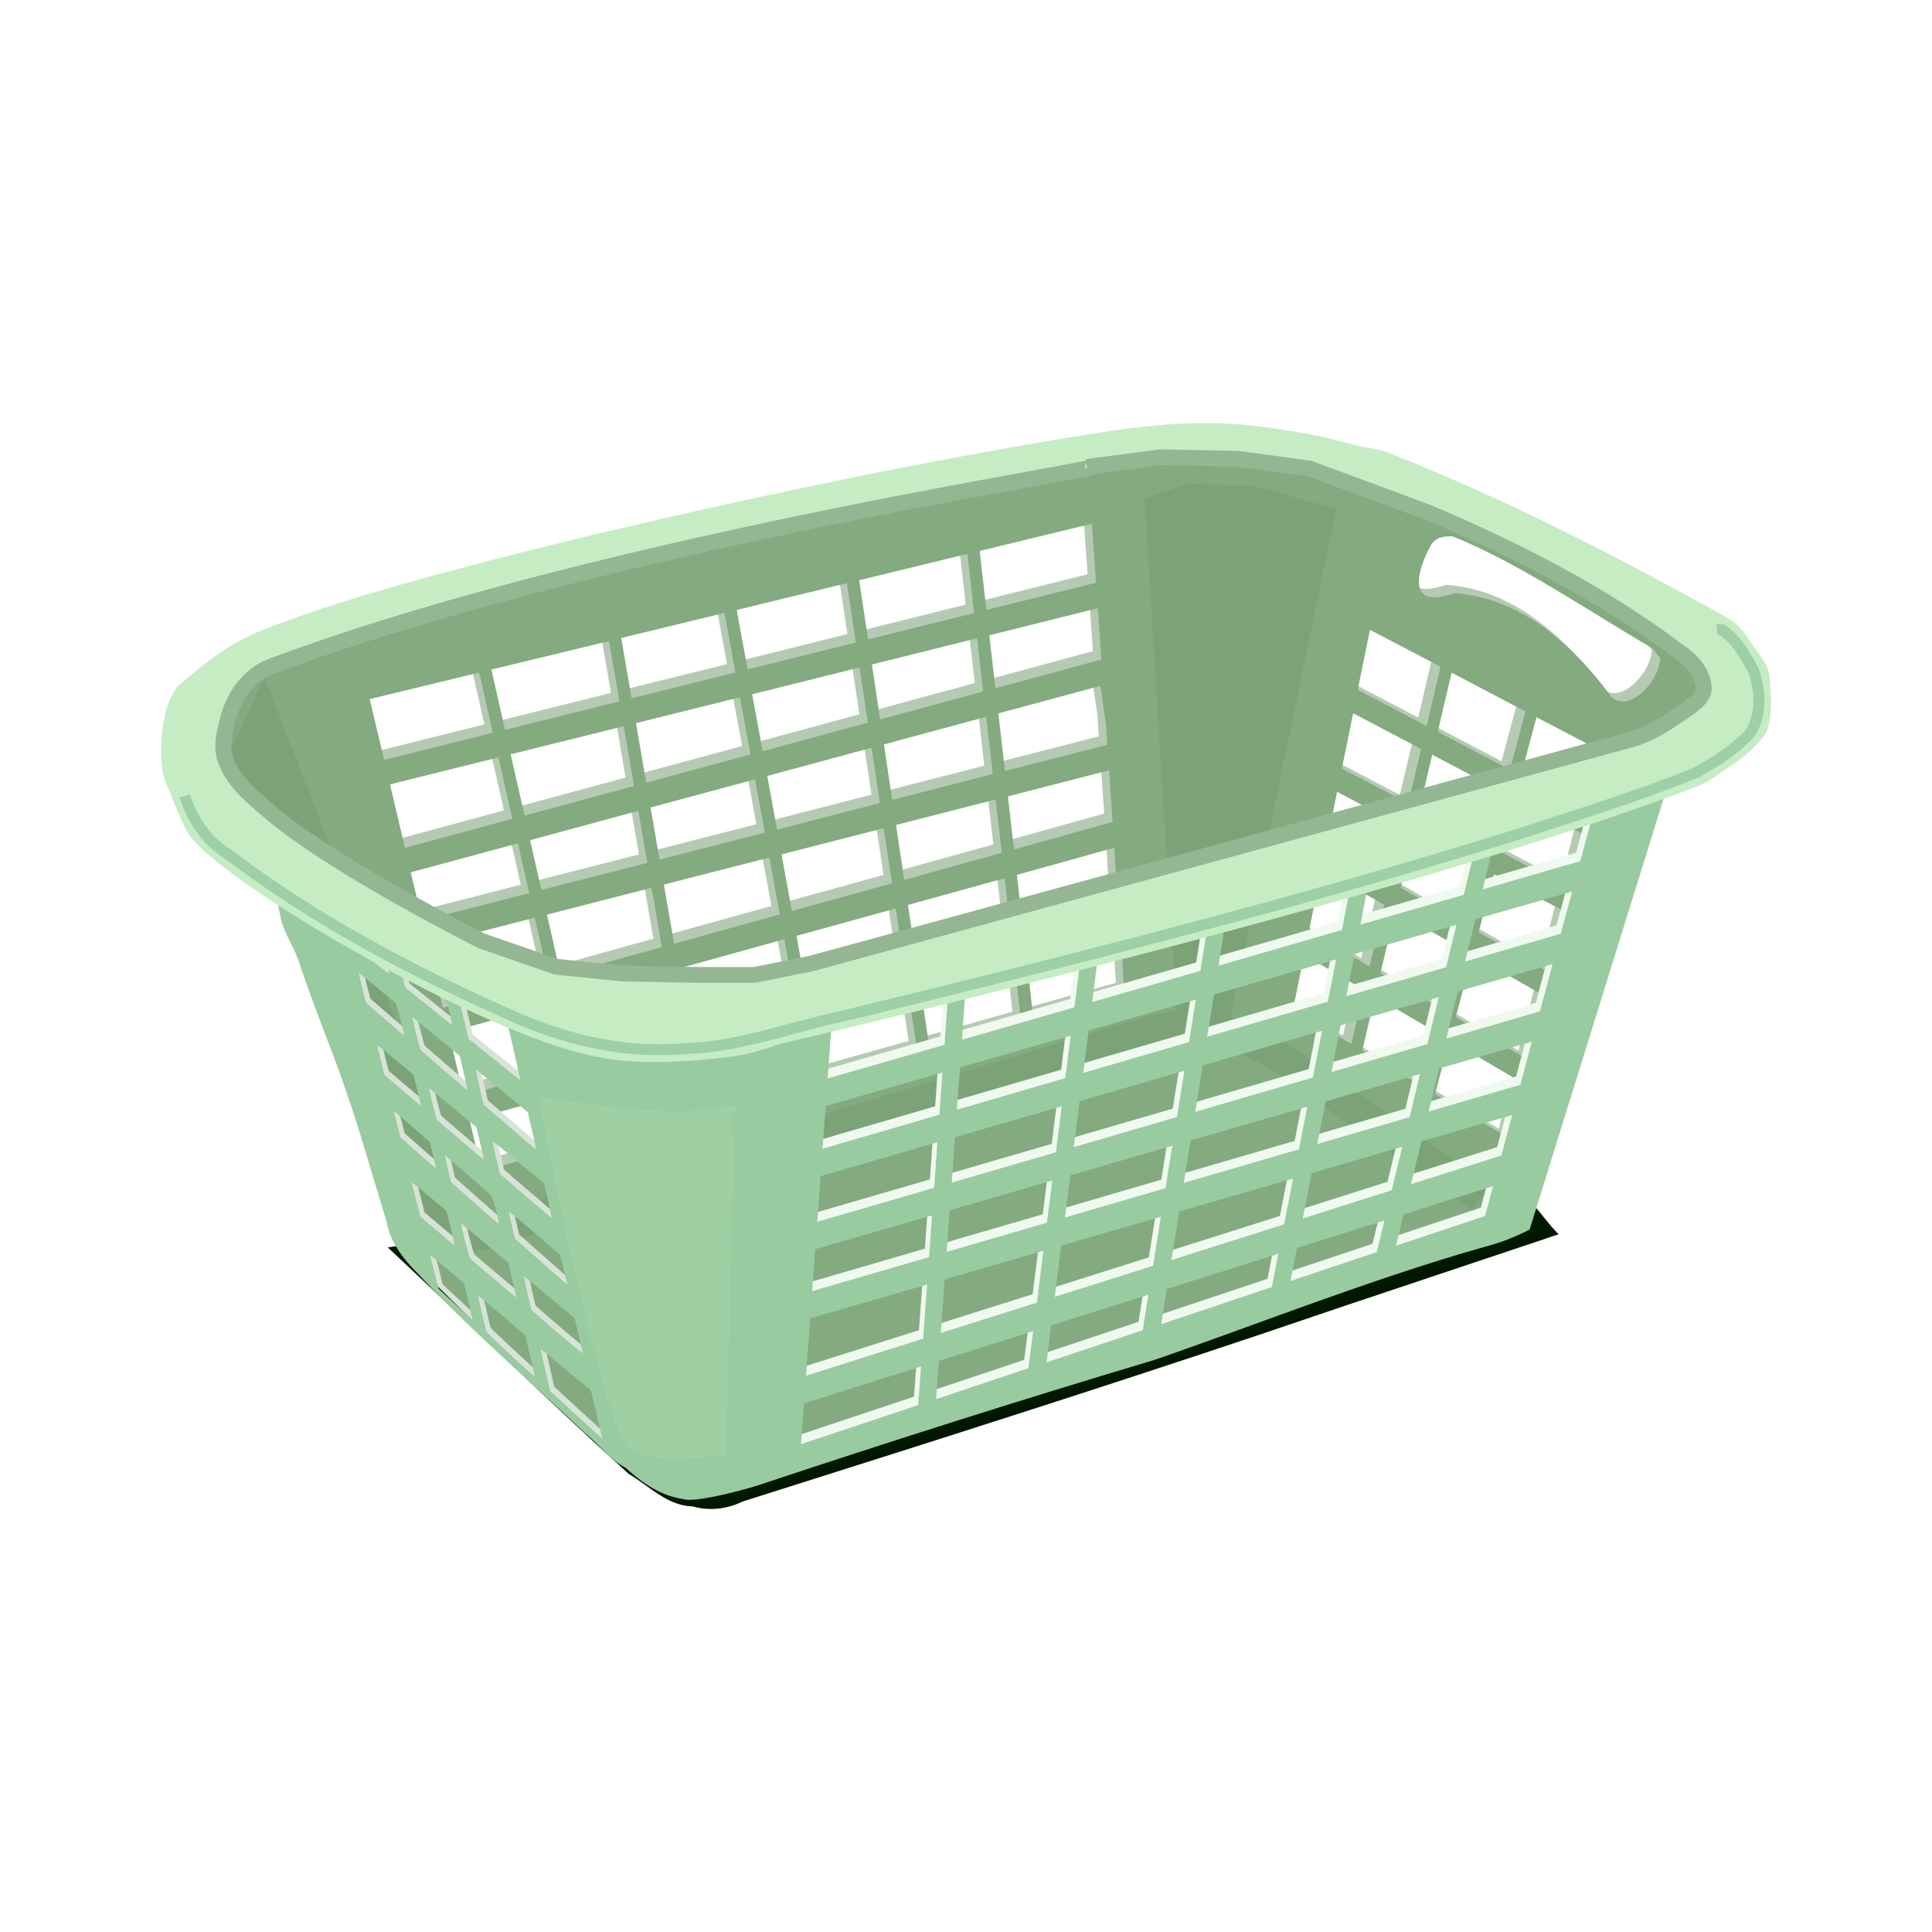 <svg:svg xmlns:dc="http://purl.org/dc/elements/1.1/" xmlns:ns2="http://creativecommons.org/ns#" xmlns:rdf="http://www.w3.org/1999/02/22-rdf-syntax-ns#" xmlns:svg="http://www.w3.org/2000/svg" height="917.623" id="svg2" version="1.1" viewBox="-61.645 -156.835 917.623 917.623" width="917.623">
  <svg:defs id="defs6">
    <svg:filter color-interpolation-filters="sRGB" id="filter4001">
      <svg:feGaussianBlur id="feGaussianBlur4003" stdDeviation="4.788" />
    </svg:filter>
    <svg:filter color-interpolation-filters="sRGB" id="filter4988">
      <svg:feGaussianBlur id="feGaussianBlur4990" stdDeviation="10.702" />
    </svg:filter>
    <svg:filter color-interpolation-filters="sRGB" id="filter5001">
      <svg:feGaussianBlur id="feGaussianBlur5003" stdDeviation="2.41" />
    </svg:filter>
    <svg:filter color-interpolation-filters="sRGB" height="1.162" id="filter3974" width="1.293" x="-.147" y="-.081">
      <svg:feGaussianBlur id="feGaussianBlur3976" stdDeviation="5.811" />
    </svg:filter>
    <svg:filter color-interpolation-filters="sRGB" height="1.203" id="filter13607" width="1.069" x="-.035" y="-.102">
      <svg:feGaussianBlur id="feGaussianBlur13609" stdDeviation="8.014" />
    </svg:filter>
  </svg:defs>
  <svg:path d="m580.16 370.49c-152.55 21.691-305.09 43.491-457.66 65.125 38.22 35.719 75.715 72.466 114.51 107.62 9.78 5.776 18.206 15.068 30.259 15.407 7.999 2.262 16.368 1.326 23.766-2.305 94.78-30 189.58-59.972 283.64-92.146 34.661-11.601 69.327-23.186 103.99-34.797-8.892-8.73-14.812-21.472-27.704-25.268-23.588-11.053-46.777-23.748-70.796-33.638z" id="path12797" style="color:#000000;filter:url(#filter13607);fill:#001700" />
  <svg:g id="g4997">
    <svg:path d="m482.47 49.188c-6.437 0-12.858 0.087-19.281 0.281-64.7 13.728-129.49 26.934-194.35 39.906l-0.875-1.281-118.18 28.596-104.31 38.31-16.345 32.56 4.125 25.28 27.719 26.1 61.911 181.84 1.37 5.22 8.5 13.344 90.375 84.938 39.969 15.5 48.938-8.156 191.53-59.531-0.062-0.875 147.59-49.656 6.812-25.5 3.156 1.75 49.094-195.25 50.938-22.281-9.75-33.438c-9.002-4.804-17.319-8.447-25.406-11.75l2.125-4.188-102.62-51.75-0.531 2.906c-7.48-5.605-15.1-10.971-23.31-15.308-20.4-5.604-40.65-11.583-61.12-16.938-19.309 0.014-38.689-0.625-58-0.625zm-358.22 376.81l-0.406-0.656 1.656 5.312zm328.72-338.09 1.938 28.031-52.062 12.938-3.188-28.031zm266.25 59.188c0 0.042 3.665 4.767 3.665 4.809-0.415 11.815-17.467 28.752-25 15.812-13.305-17.514-37.841-44.447-72.79-46.809-21.562 7.519-17.881-8.36-13.406-18.188 2.985-6.556 4.118-8.846 12.446-8.846 31.283 12.451 65.004 35.714 95.085 53.221zm-325.38-44.844 3.188 28.094-50.375 12.5l-4.22-28.1zm-57.25 13.906 4.25 28.156-51.375 12.812-5.219-28.25zm119.19 11.875 1.656 24.406-50.312 13.625-2.875-25.156zm-177.34 2.25 5.219 28.312-49.312 12.219-4.938-28.625zm306.59 8.031 33.5 17.531-6.594 28.125-32.719-17.156zm-186.59 4 2.875 25.281-48.906 13.281-3.938-26.094zm-174.84 1.344 4.938 28.625-54.312 13.531-6.469-28.625zm119 12.531 3.938 26.219-49.938 13.562-5-27.031zm-180.66 2.406 6.469 28.625-51.594 12.875-6.875-28.875zm461.88 0.062 35.094 18.438-7.406 27.625-34.281-18.031zm-166.84 6.281 2.594 17.938 0.688 10.031-48.594 12.469-3.125-27.375zm-171.19 5.406 5.031 27.156-49.531 13.406-4.875-28.281zm291.25 7.594 32.312 16.969-6.156 25.812-31.5-16.531zm-174.31 1.688 3.125 27.219l-47.74 12.21-3.93-26.31zm261.41 0.188 32.094 16.812-7 27.906-32.5-17.094zm-433.53 4.281 4.875 28.375-51.969 14.062-6.625-29.094zm117.72 10.219 3.938 26.281-48.844 12.562-4.656-25.438zm266.28 3.312 33.969 17.906-6.875 25.438-33.219-17.5zm-443.53 1.281 6.625 29.156-51 13.812-7.125-30.156zm290.03 6.125 1.688 24.562-46.844 13.031-2.875-25.219zm-168.16 4.281 4.656 25.312-49.969 12.812-4.281-24.719zm276.47 5.938 31.25 16.438l-6.29 26.21-30.1-17.16zm84.375 3 32.688 17.156l-6.49 25.61-33.03-17.34zm-246.53 0.625 2.875 25.344-46.312 12.875l-3.89-26.1zm-169.72 5.406 4.281 24.688-50.312 12.875-5.406-23.625zm116.53 8.25 3.938 26.188-47.531 13.125-4.938-26.875zm251.81 1.875 32.938 17.281l-7.33 27.3-31.84-18.16zm-425.55 5.33 5.35 23.63-50.78 13.03-5.47-22.91zm283.31 2.062 0.25 4.219 1.594 28.375-44.5 12.188-3.656-31.875zm-163.9 4.69l5 26.969-50.188 13.938-4.875-28.094zm262.25 5.469 29.781 16.938-6.938 29.312-28.781-16.875zm82.031 2.469 33.25 17.5l-7.28 28.97-33.38-18.97zm-232.5 1.875 3.656 31.906-44.844 12.219-4.75-31.438zm-167.72 4.531 4.875 28.156-48 13.375-6.531-28.781zm116 9.812 4.719 31.375-46.188 12.688-5.656-31.031zm237.25 1.188 31.5 17.969-7.969 29.438-30.562-17.969zm-408.72 3.219 6.562 28.906-50.188 13.875-7.094-29.781zm118.53 10.219 5.688 31.031-50.594 13.812-5.344-30.906zm159.91 1.188 1.594 23.5-43.312 12.156-2.656-23.5zm86.969 6.219 28.5 16.688-6.094 25.625-27.625-16.562zm80 0.062 33.5 19.094-7.656 30.312l-33.84-19.91zm-217.16 7.469 2.656 23.5-43.562 12.219-3.531-23.562zm-165.84 0.688 5.344 30.812-45.906 12.625-6.875-30.375zm336.69 11.531 30.25 17.75-6.875 25.5-29.438-17.625zm-221.09 1.531 3.531 23.625-44.969 12.625-4.344-23.688zm-168.85 1.68 6.88 30.22-49.79 13.68-7.15-30.03zm117.25 12.46 4.34 23.69-50.9 14.28-4.22-24.09zm308.06 5.062 34.031 19.969l-6.59 26.16-34.31-20.56zm-364.66 10.406 4.156 24.125-44 12.344-5.469-24.031zm-51.125 14.031 5.469 24.094-49.375 13.812-5.719-24.344z" id="path3858" style="color:#000000;fill:#b5cab2" />
    <svg:path d="m486.47 53.188c-6.437 0-12.858 0.087-19.281 0.281-64.7 13.728-129.49 26.934-194.35 39.906l-0.875-1.281-118.18 28.596-104.31 38.31-16.345 32.56 4.125 25.28 27.719 26.1 61.911 181.84 1.37 5.22 8.5 15.344 90.375 84.964 39.969 13.473 48.938-8.156 191.53-59.531-0.062-0.875 147.59-49.656 6.812-25.5 3.156 1.75 49.094-195.25 50.938-22.281-9.75-33.438c-9.002-4.804-17.319-8.447-25.406-11.75l2.125-4.188-102.62-51.75-0.531 2.906c-7.48-5.605-15.1-10.971-23.31-15.308-20.4-5.604-40.65-11.583-61.12-16.938-19.309 0.014-38.689-0.625-58-0.625zm-358.22 376.81l-0.406-0.656 1.656 5.312zm328.72-338.09 1.938 28.031-52.062 12.938-3.188-28.031zm266.25 59.188c0 0.042 3.665 4.767 3.665 4.809-0.415 11.815-17.467 28.752-25 15.812-13.305-17.514-37.841-44.447-72.79-46.809-21.562 7.519-17.881-8.36-13.406-18.188 2.985-6.556 4.118-8.846 12.446-8.846 31.283 12.451 65.004 35.714 95.085 53.221zm-325.38-44.844 3.188 28.094-50.375 12.5l-4.22-28.1zm-57.25 13.906 4.25 28.156-51.375 12.812-5.219-28.25zm119.19 11.875 1.656 24.406-50.312 13.625-2.875-25.156zm-177.34 2.25 5.219 28.312-49.312 12.219-4.938-28.625zm306.59 8.031 33.5 17.531-6.594 28.125-32.719-17.156zm-186.59 4 2.875 25.281-48.906 13.281-3.938-26.094zm-174.84 1.344 4.938 28.625-54.312 13.531-6.469-28.625zm119 12.531 3.938 26.219-49.938 13.562-5-27.031zm-180.66 2.406 6.469 28.625-51.594 12.875-6.875-28.875zm461.88 0.062 35.094 18.438-7.406 27.625-34.281-18.031zm-166.84 6.281 2.594 17.938 0.688 10.031-48.594 12.469-3.125-27.375zm-171.19 5.406 5.031 27.156-49.531 13.406-4.875-28.281zm291.25 7.594 32.312 16.969-6.156 25.812-31.5-16.531zm-174.31 1.688 3.125 27.219l-47.74 12.21-3.93-26.31zm261.41 0.188 32.094 16.812-7 27.906-32.5-17.094zm-433.53 4.281 4.875 28.375-51.969 14.062-6.625-29.094zm117.72 10.219 3.938 26.281-48.844 12.562-4.656-25.438zm266.28 3.312 33.969 17.906-6.875 25.438-33.219-17.5zm-443.53 1.281 6.625 29.156-51 13.812-7.125-30.156zm290.03 6.125 1.688 24.562-46.844 13.031-2.875-25.219zm-168.16 4.281 4.656 25.312-49.969 12.812-4.281-24.719zm276.47 5.938 31.25 16.438l-6.29 26.21-30.1-17.16zm84.375 3 32.688 17.156l-6.49 25.61-33.03-17.34zm-246.53 0.625 2.875 25.344-46.312 12.875l-3.89-26.1zm-169.72 5.406 4.281 24.688-50.312 12.875-5.406-23.625zm116.53 8.25 3.938 26.188-47.531 13.125-4.938-26.875zm251.81 1.875 32.938 17.281l-7.33 27.3-31.84-18.16zm-425.55 5.33 5.35 23.63-50.78 13.03-5.47-22.91zm283.31 2.062 0.25 4.219 1.594 28.375-44.5 12.188-3.656-31.875zm-163.9 4.69l5 26.969-50.188 13.938-4.875-28.094zm262.25 5.469 29.781 16.938-6.938 29.312-28.781-16.875zm82.031 2.469 33.25 17.5l-7.28 28.97-33.38-18.97zm-232.5 1.875 3.656 31.906-44.844 12.219-4.75-31.438zm-167.72 4.531 4.875 28.156-48 13.375-6.531-28.781zm116 9.812 4.719 31.375-46.188 12.688-5.656-31.031zm237.25 1.188 31.5 17.969-7.969 29.438-30.562-17.969zm-408.72 3.219 6.562 28.906-50.188 13.875-7.094-29.781zm118.53 10.219 5.688 31.031-50.594 13.812-5.344-30.906zm159.91 1.188 1.594 23.5-43.312 12.156-2.656-23.5zm86.969 6.219 28.5 16.688-6.094 25.625-27.625-16.562zm80 0.062 33.5 19.094-7.656 30.312l-33.84-19.91zm-217.16 7.469 2.656 23.5-43.562 12.219-3.531-23.562zm-165.84 0.688 5.344 30.812-45.906 12.625-6.875-30.375zm336.69 11.531 30.25 17.75-6.875 25.5-29.438-17.625zm-221.09 1.531 3.531 23.625-44.969 12.625-4.344-23.688zm-168.85 1.68 6.88 30.22-49.79 13.68-7.15-30.03zm117.25 12.46 4.34 23.69-50.9 14.28-4.22-24.09zm308.06 5.062 34.031 19.969l-6.59 26.16-34.31-20.56zm-364.66 10.406 4.156 24.125-44 12.344-5.469-24.031zm-51.125 14.031 5.469 24.094-49.375 13.812-5.719-24.344z" id="path3800" style="color:#000000;fill:#84aa80" />
    <svg:path d="m503 73-21 7 1 16 13.938 227-10.25 1.875-0.406 0.062-0.375 0.125-326.38 98.906c-6.74-32.77-95.52-258.97-95.52-258.97l-16 34 91 239s13.812 1.443 19.125-5.562l1.969 6.5 329.62-99.875 19.344-3.531 30.312 13.781 98.469 68.625 8.312-11.875-99-69-0.562-0.375-0.58-0.28-23-10.44 50-240.97-39-11z" id="path4939" style="opacity:.336;block-progression:tb;text-indent:0;filter:url(#filter4988);color:#000000;text-transform:none;fill:#386f35" />
  </svg:g>
  <svg:g id="g4023">
    <svg:path d="m67.219 243.06c-0.977-0.029-1.89 0.372-2.688 1.438 1.527 6.786 3.591 7.992 5.625 14.688l3.469 17.875c1.759 7.794 7.453 15.55 9.469 23.281 7.168 21.033 15.578 41.679 23.219 62.562l17.781 59c1.336 8.036 6.6 16.089 14.688 24.125 24.904 26.792 52.747 50.644 79.344 75.719 6.57 5.242 12.059 12.871 19.344 16.531 8.263 7.625 15.239 11.633 21.781 13.625v-235.62c-21.54-1.42-43.08-2.86-64.63-4.28-1.019-0.187-2.165-0.185-3.312-0.188 5.231 3.63 8.673 8.441 8.156 13.469 1.747 11.731-16.896-0.47-23.031-1.062 1.645 1.262 5.137 3.957 5.156 3.969 0.094 0.057 5.952 25.68 5.938 25.969-0.005 0.104-0.219 0.015-0.469-0.188-3.329-2.693-24.106-19.413-24.156-19.438-0.107-0.052-2.344-9.618-4-16.938-2.25-1.11-4.56-2.26-6.9-3.47l0.344 1.5c1.556 6.635 2.821 12.187 2.812 12.344-0.008 0.157-1.35-0.838-3-2.188-1.649-1.35-6.686-5.401-11.188-9.031l-8.188-6.594-1.75-7.312c-2.494-1.391-4.771-2.663-6.906-3.875 0.367 1.518 0.751 3.023 1.125 4.531 0.155 0.623-5.026-3.356-15.156-11.656l-0.33-0.27c-5.354-1.265-17.8-5.174-16.875-14.344 0.376-0.38 0.707-0.739 1.031-1.094l3.906 2.219c0.974 1.08 1.997 1.655 3.031 1.938 0.05 0.183 0.072 0.342 0.125 0.531 1.824 7.295 1.553 3.768 1.25-0.312 0.808 0.01 1.646-0.148 2.469-0.406l-0.438-1.688c-1.527-6.022-2.718-11.091-2.656-11.25 0.062-0.159 4.313 2.927 9.469 6.875 0.882 0.675 1.664 1.31 2.469 1.938 1.757-0.564 3.426-0.611 4.938 0.594 9.554 6.83 21.141 9.315 31.969 13.406 7.275 4.367 13.636 10.398 20.562 15.406 4.619 0.013 9.454 1.123 13.812 2.938-0.024-0.243-0.066-0.471-0.062-0.75-35.85-20.224-72.154-39.788-108.19-59.75-2.887-0.79-6.413-4.665-9.344-4.75zm117.59 65.25c0.346 3.489 3.4 3.493 6.5 3.5-1.951-1.354-4.156-2.524-6.5-3.5zm-86.654-37.4c0.474-0.172 0.709 1.168 1.406 4.25l-3.844-1.188c1.341-1.727 2.037-2.917 2.438-3.062zm12.531 32.281c0.114-0.098 16.522 13.374 17.469 14.344 0.522 0.535 4.093 13.931 4.031 15.125-0.018 0.354-0.39 0.052-10.375-8.625l-7.594-6.594-1.812-7.094c-0.996-3.893-1.772-7.11-1.719-7.156zm25.469 21c0.052-0.044 5.137 4.112 11.312 9.219l11.219 9.281 1.812 7.625c0.99 4.192 1.787 7.835 1.781 8.094-0.007 0.287-0.19 0.37-0.469 0.188-0.466-0.305-20.732-17.789-21.625-18.656-0.42-0.408-4.29-15.528-4.031-15.75zm-16.66 13.34c0.067-0.052 3.963 3.113 8.688 7.031l8.594 7.125 1.75 7.125c0.965 3.917 1.757 7.246 1.75 7.406-0.016 0.315-0.499-0.104-10.625-8.75l-6.719-5.719-1.781-7.062c-0.982-3.885-1.723-7.105-1.656-7.156zm46.781 11.562c0.051-0.039 5.651 4.513 12.438 10.125l12.344 10.188 1.75 7.75c0.969 4.247 1.857 8.214 1.969 8.844 0.161 0.909 0.114 1.096-0.281 0.844-0.274-0.175-5.886-4.988-12.469-10.688l-11.969-10.375-1.938-8.312c-1.061-4.576-1.895-8.336-1.844-8.375zm-22.03 9.03c0.065-0.056 5.074 4.027 11.156 9.094 6.083 5.067 11.091 9.224 11.125 9.25 0.034 0.026 0.892 3.551 1.906 7.812 1.014 4.262 1.775 7.755 1.688 7.75-0.143-0.007-21.053-17.821-22.156-18.875-0.422-0.403-3.984-14.803-3.719-15.031zm-16.875 10.719c0.061-0.052 3.948 3.243 8.625 7.312l8.5 7.406 1.469 5.938c0.814 3.273 1.475 6.16 1.469 6.406-0.01 0.25-3.81-2.92-8.44-7.02l-8.406-7.438-1.656-6.25c-0.911-3.431-1.623-6.292-1.562-6.344zm47 14.469c0.112-0.097 5.664 4.389 12.312 9.938l12.094 10.062 1.625 7.094c0.895 3.899 1.71 7.581 1.812 8.156 0.147 0.823 0.079 0.973-0.312 0.719-0.274-0.178-5.826-4.864-12.312-10.406l-11.79-10.1-1.81-7.62c-0.998-4.205-1.737-7.747-1.625-7.844zm-22.719 6.531c0.1-0.076 21.224 18.272 22.125 19.219 0.557 0.585 3.461 11.487 3.406 12.781-0.011 0.247-0.11 0.442-0.219 0.438-0.109-0.005-5.221-4.45-11.344-9.875l-11.125-9.875-1.469-6.312c-0.8-3.471-1.42-6.341-1.375-6.375zm-15.688 13.125c0.441 0.029 2.994 2.027 8.062 6.281l8.344 7 1.906 7.719c1.052 4.257 1.918 7.92 1.906 8.125-0.011 0.205-0.105 0.38-0.188 0.375-0.083-0.004-3.7-3.048-8.062-6.75l-7.94-6.71-1.906-7.531c-1.053-4.14-2.054-7.905-2.188-8.375-0.021-0.074-0-0.129 0.062-0.125zm46.125 13.812c0.061-0.279 5.152 3.898 11.75 9.625 6.4 5.556 11.852 10.18 12.125 10.281 0.29 0.107 1.098 2.823 1.938 6.531 0.791 3.496 1.554 6.741 1.688 7.219 0.157 0.563 0.119 0.785-0.125 0.625-0.207-0.135-5.826-5.031-12.469-10.906l-12.062-10.688-1.469-6.094c-0.809-3.349-1.434-6.323-1.375-6.594zm-22.688 5.562c0.069-0.054 5.141 4.103 11.25 9.219l11.094 9.281 1.781 7.781c0.984 4.267 1.869 7.992 1.969 8.281 0.13 0.376 0.029 0.425-0.344 0.188-0.611-0.39-20.546-17.222-21.469-18.125-0.552-0.54-4.625-16.354-4.281-16.625zm-14.79 15.05c0.322 0.073 3.739 2.783 7.938 6.344l8.156 6.906 1.969 8.344c1.091 4.584 2.057 8.573 2.156 8.875 0.099 0.302-1.022-0.568-2.5-1.938s-5.154-4.776-8.188-7.562-5.534-5.117-5.531-5.188c0.01-0.192-3.775-15.128-4-15.781zm44.625 10.094c0.101-0.087 5.57 4.347 12.125 9.844l11.906 9.969 1.75 7.406c0.953 4.058 1.817 7.828 1.938 8.406 0.175 0.838 0.13 0.969-0.25 0.656-9.62-7.916-23.912-20.199-24.031-20.656-1.027-3.929-3.578-15.504-3.438-15.625zm-21.781 9.156c0.073-0.063 5.149 4.102 11.25 9.281l11.094 9.438 2.062 8.938c1.145 4.916 2.177 9.328 2.281 9.812 0.176 0.821 0.144 0.852-0.531 0.344-2.185-1.646-22.189-20.306-22.312-20.812-1.446-5.912-3.944-16.914-3.844-17zm29.688 25.281c0.012-0.158 5.057 3.96 11.188 9.156 6.131 5.196 11.489 9.616 11.938 9.844 0.698 0.355 1.198 2.001 3.375 11.531 1.398 6.118 2.623 11.386 2.719 11.688 0.194 0.611-0.296 0.186-14.625-13l-10.12-9.32-2.24-9.81c-1.234-5.397-2.231-9.936-2.219-10.094z" id="path3072" style="color:#000000;fill:#d8e3d8" />
    <svg:path d="m705.44 209c-2.842 2.055-8.149 2.708-9.562 5.844-118.44 32.619-236.87 65.256-355.31 97.875-3.193 0.164-10.335 5.107-8.188-1.219l-12.156 1.812c-3.315 1.261-10.155-0.863-9 4.656-23.01-1.52-46.021-3.042-69.031-4.562v229.94c6.891 4.782 12.945 6.973 18.844 7.844 5.351 1.94 31.528-5.03 38.094-7.469 61.424-20.41 123.14-40.013 185.16-58.531 46.112-15.81 103.88-38.794 157.41-53.875 7.369-1.884 14.386-4.705 21.156-8.156 21.2-68.191 42.394-136.37 63.594-204.56-4.761-1.119-9.52-2.225-14.281-3.344-3.903-1.082-10.16-0.725-6.719-6.25zm-13.344 20-5.156 19.156c-15.461 4.472-30.914 8.966-46.375 13.438l4.82-19.79 46.71-12.81zm-55.656 15.281c-1.624 6.63-3.251 13.276-4.875 19.906-16.35 4.717-32.712 9.44-49.062 14.156 1.312-6.786 2.625-13.589 3.938-20.375 16.662-4.561 33.338-9.127 50-13.688zm-58.69 16.1l-4.062 20.5c-19.532 5.651-39.062 11.286-58.594 16.938l3.4-21.23c19.754-5.406 39.496-10.812 59.25-16.219zm105.31 2.219-5.406 20.062-45.438 13.219c1.624-6.697 3.251-13.397 4.875-20.094l45.969-13.188zm-54.969 15.812c-1.624 6.719-3.251 13.437-4.875 20.156l-47.406 13.75 3.938-20.031c16.106-4.628 32.238-9.247 48.344-13.875zm-118.18 0.53-3.41 21.34c-17.129 4.939-34.277 9.873-51.406 14.812 0.934-7.298 1.878-14.578 2.812-21.875 17.329-4.761 34.671-9.52 52-14.281zm61.062 15.875-3.938 20.094-57.344 16.688 3.281-20.094 58-16.688zm-121.53 0.75-2.812 22.031l-53.38 15.4 1.594-22.5c18.197-4.984 36.397-9.954 54.594-14.938zm224.34 1.469-6 22.469c-14.838 4.316-29.662 8.653-44.5 12.969l5.469-22.375 45.031-13.062zm-54.03 15.68-5.47 22.34-45.53 13.28 4.34-22.15 46.66-13.47zm-233.19 0.062c-0.534 7.542-1.06 15.083-1.594 22.625l-55.531 16c0.578-7.809 1.14-15.597 1.719-23.406l55.406-15.219zm117.72 1.188-3.188 20.156-50.25 14.625c0.868-6.719 1.726-13.437 2.594-20.156l50.844-14.625zm60 14.75-4.344 22.219c-18.642 5.429-37.265 10.884-55.906 16.312 1.179-7.342 2.352-14.689 3.531-22.031l56.719-16.5zm-119.4 2.34c-0.845 6.719-1.686 13.437-2.531 20.156-17.174 5.006-34.326 10.025-51.5 15.031l1.469-20.094 52.562-15.094zm219.03 2.875-5.469 20.5c-14.526 4.227-29.036 8.429-43.562 12.656l4.938-20.406c14.704-4.249 29.389-8.501 44.094-12.75zm-165.03 13.81l-3.531 21.969c-16.328 4.761-32.672 9.52-49 14.281l2.812-21.844 49.72-14.41zm-114.91 0.812c-0.489 6.697-0.979 13.366-1.469 20.062-18.486 5.384-36.983 10.772-55.469 16.156l1.47-20.28c18.486-5.317 36.983-10.62 55.469-15.938zm226.81 0.719c-1.646 6.83-3.291 13.67-4.938 20.5-14.615 4.249-29.228 8.501-43.844 12.75 1.335-6.741 2.696-13.478 4.031-20.219l44.75-13.031zm-170.16 15.34c-0.912 7.275-1.838 14.569-2.75 21.844l-49.5 14.406 1.531-21.562c16.907-4.895 33.812-9.793 50.719-14.688zm116.59 0.219c-1.312 6.741-2.625 13.477-3.938 20.219l-54.65 15.94c1.068-6.719 2.12-13.437 3.188-20.156l55.406-16zm97.344 3.938l-5.11 19.22c-14.326 4.539-28.643 9.086-42.969 13.625l5-20.375c14.371-4.16 28.723-8.308 43.094-12.469zm-273 12.938c-0.512 7.208-1.02 14.417-1.531 21.625-18.5 5.39-37.01 10.78-55.52 16.16 0.534-7.231 1.06-14.457 1.594-21.688 18.486-5.362 36.983-10.732 55.469-16.094zm111.57 1.66c-1.068 6.697-2.12 13.397-3.188 20.094l-47.781 13.969 2.531-20.031c16.15-4.672 32.287-9.359 48.438-14.031zm109.25 0.469-5 20.625c-14.081 4.472-28.169 8.966-42.25 13.438l4.219-21.562c14.348-4.16 28.683-8.34 43.031-12.5zm-51.844 15.094c-1.424 7.253-2.857 14.497-4.281 21.75-17.841 5.651-35.659 11.318-53.5 16.969 1.224-7.698 2.433-15.396 3.656-23.094l54.125-15.625zm-114.38 0.938c-0.845 6.675-1.686 13.357-2.531 20.031l-47.656 13.875 1.469-19.75 48.719-14.156zm209.35 2.65c-1.268 4.739-2.545 9.48-3.812 14.219l-42.312 14.094 3.625-14.875 42.5-13.438zm-266.47 13.91c-0.467 6.608-0.939 13.205-1.406 19.812-18.508 5.384-37.023 10.772-55.531 16.156 0.489-6.63 0.979-13.276 1.469-19.906l55.469-16.062zm108.69 0.656c-1.246 7.765-2.473 15.517-3.719 23.281-15.55 4.917-31.107 9.833-46.656 14.75 1.023-8.121 2.039-16.223 3.062-24.344l47.312-13.688zm106.19 1.75-3.656 15.062c-13.659 4.561-27.341 9.127-41 13.688 1.023-5.228 2.071-10.459 3.094-15.688 13.859-4.361 27.704-8.702 41.562-13.062zm-161.97 14.4l-3.125 24.625-45.594 14.406 1.812-25.406 46.906-13.625zm111.53 1.469-3.094 15.812c-17.507 5.851-34.993 11.711-52.5 17.562l2.656-16.688 52.938-16.688zm-166.78 14.562c-0.623 8.566-1.252 17.122-1.875 25.688l-55.656 17.625c0.667-9.077 1.333-18.173 2-27.25l55.531-16.062zm105.09 4.844c-0.89 5.607-1.766 11.237-2.656 16.844-15.238 5.095-30.481 10.186-45.719 15.281l2.219-17.562c15.394-4.85 30.762-9.712 46.156-14.562zm-54.719 17.312c-0.756 5.874-1.494 11.72-2.25 17.594l-43.844 14.688c0.445-6.051 0.868-12.105 1.312-18.156 14.927-4.717 29.855-9.408 44.781-14.125zm-53.25 16.75-1.344 18.344-55.656 18.562 1.406-19.375 55.594-17.531z" id="path3856" style="color:#000000;fill:#eff9ef" />
    <svg:path d="m707.44 213c-2.842 2.055-8.149 2.708-9.562 5.844-118.44 32.619-236.87 65.256-355.31 97.875-3.193 0.164-10.335 5.107-8.188-1.219l-12.156 1.812c-3.315 1.261-10.155-0.863-9 4.656-40.2-2.66-80.4-5.31-120.6-7.97-1.019-0.187-2.165-0.185-3.312-0.188 5.231 3.63 8.673 8.441 8.156 13.469 1.747 11.731-16.896-0.47-23.031-1.062 1.645 1.262 5.137 3.957 5.156 3.969 0.094 0.057 5.952 25.68 5.938 25.969-0.005 0.104-0.219 0.015-0.469-0.188-3.329-2.693-24.106-19.413-24.156-19.438-0.107-0.052-2.344-9.618-4-16.938-2.25-1.11-4.56-2.26-6.9-3.47l0.344 1.5c1.556 6.635 2.821 12.187 2.812 12.344-0.008 0.157-1.35-0.838-3-2.188-1.649-1.35-6.686-5.401-11.188-9.031l-8.188-6.594-1.75-7.312c-2.494-1.391-4.771-2.663-6.906-3.875 0.367 1.518 0.751 3.023 1.125 4.531 0.155 0.623-5.026-3.356-15.156-11.656l-0.33-0.27c-5.354-1.265-17.8-5.174-16.875-14.344 0.376-0.38 0.707-0.739 1.031-1.094l3.906 2.219c0.974 1.08 1.997 1.655 3.031 1.938 0.05 0.183 0.072 0.342 0.125 0.531 1.824 7.295 1.553 3.768 1.25-0.312 0.808 0.01 1.646-0.148 2.469-0.406l-0.438-1.688c-1.527-6.022-2.718-11.091-2.656-11.25 0.062-0.159 4.313 2.927 9.469 6.875 0.882 0.675 1.664 1.31 2.469 1.938 1.757-0.564 3.426-0.611 4.938 0.594 9.554 6.83 21.141 9.315 31.969 13.406 7.275 4.367 13.636 10.398 20.562 15.406 4.619 0.013 9.454 1.123 13.812 2.938-0.024-0.243-0.066-0.471-0.062-0.75-35.85-20.224-72.154-39.788-108.19-59.75-3.849-1.053-8.841-7.575-12.031-3.312 1.527 6.786 3.591 7.992 5.625 14.688l3.469 17.875c1.759 7.794 7.453 15.55 9.469 23.281 7.168 21.033 15.578 41.679 23.219 62.562l17.781 59c1.336 8.036 6.6 16.089 14.688 24.125 24.904 26.792 52.747 50.644 79.344 75.719 6.57 5.242 12.059 12.871 19.344 16.531 10.735 9.907 19.305 13.688 27.562 14.906 5.351 1.94 31.528-5.03 38.094-7.469 61.424-20.41 123.14-40.013 185.16-58.531 46.112-15.81 103.88-38.794 157.41-53.875 7.369-1.884 14.386-4.705 21.156-8.156 21.2-68.191 42.394-136.37 63.594-204.56-4.761-1.119-9.52-2.225-14.281-3.344-3.903-1.082-10.16-0.725-6.719-6.25zm-524.62 97.312c0.346 3.489 3.4 3.493 6.5 3.5-1.951-1.354-4.156-2.524-6.5-3.5zm511.27-77.31-5.15 19.16c-15.461 4.472-30.914 8.966-46.375 13.438l4.82-19.79 46.71-12.81zm-55.656 15.281c-1.624 6.63-3.251 13.276-4.875 19.906-16.35 4.717-32.712 9.44-49.062 14.156 1.312-6.786 2.625-13.589 3.938-20.375 16.662-4.561 33.338-9.127 50-13.688zm-58.68 16.1l-4.062 20.5c-19.532 5.651-39.062 11.286-58.594 16.938l3.4-21.23c19.754-5.406 39.496-10.812 59.25-16.219zm105.31 2.219-5.406 20.062-45.438 13.219c1.624-6.697 3.251-13.397 4.875-20.094l45.969-13.188zm-588.91 6.312c0.474-0.172 0.709 1.168 1.406 4.25l-3.844-1.188c1.341-1.727 2.037-2.917 2.438-3.062zm533.94 9.5c-1.624 6.719-3.251 13.437-4.875 20.156l-47.406 13.75 3.938-20.031c16.106-4.628 32.238-9.247 48.344-13.875zm-118.18 0.53-3.41 21.34c-17.129 4.939-34.277 9.873-51.406 14.812 0.934-7.298 1.878-14.578 2.812-21.875 17.329-4.761 34.671-9.52 52-14.281zm61.062 15.875-3.938 20.094-57.344 16.688 3.281-20.094 58-16.688zm-121.53 0.75-2.812 22.031l-53.38 15.4 1.594-22.5c18.197-4.984 36.397-9.954 54.594-14.938zm224.34 1.469-6 22.469c-14.838 4.316-29.662 8.653-44.5 12.969l5.469-22.375 45.031-13.062zm-567.09 4.15c0.114-0.098 16.522 13.374 17.469 14.344 0.522 0.535 4.093 13.931 4.031 15.125-0.018 0.354-0.39 0.052-10.375-8.625l-7.594-6.594-1.812-7.094c-0.996-3.893-1.772-7.11-1.719-7.156zm513.06 11.53-5.47 22.34-45.53 13.28 4.34-22.15 46.66-13.47zm-233.19 0.062c-0.534 7.542-1.06 15.083-1.594 22.625l-55.531 16c0.578-7.809 1.14-15.597 1.719-23.406l55.406-15.219zm117.72 1.188-3.188 20.156-50.25 14.625c0.868-6.719 1.726-13.437 2.594-20.156l50.844-14.625zm-372.12 8.219c0.052-0.044 5.137 4.112 11.312 9.219l11.219 9.281 1.812 7.625c0.99 4.192 1.787 7.835 1.781 8.094-0.007 0.287-0.19 0.37-0.469 0.188-0.466-0.305-20.732-17.789-21.625-18.656-0.42-0.408-4.29-15.528-4.031-15.75zm432.12 6.531-4.344 22.219c-18.642 5.429-37.265 10.884-55.906 16.312 1.179-7.342 2.352-14.689 3.531-22.031l56.719-16.5zm-119.4 2.34c-0.845 6.719-1.686 13.437-2.531 20.156-17.174 5.006-34.326 10.025-51.5 15.031l1.469-20.094 52.562-15.094zm219.03 2.875-5.469 20.5c-14.526 4.227-29.036 8.429-43.562 12.656l4.938-20.406c14.704-4.249 29.389-8.501 44.094-12.75zm-548.41 1.59c0.067-0.052 3.963 3.113 8.688 7.031l8.594 7.125 1.75 7.125c0.965 3.917 1.757 7.246 1.75 7.406-0.016 0.315-0.499-0.104-10.625-8.75l-6.719-5.719-1.781-7.062c-0.982-3.885-1.723-7.105-1.656-7.156zm46.781 11.562c0.051-0.039 5.651 4.513 12.438 10.125l12.344 10.188 1.75 7.75c0.969 4.247 1.857 8.214 1.969 8.844 0.161 0.909 0.114 1.096-0.281 0.844-0.274-0.175-5.886-4.988-12.469-10.688l-11.969-10.375-1.938-8.312c-1.061-4.576-1.895-8.336-1.844-8.375zm336.6 0.66l-3.531 21.969c-16.328 4.761-32.672 9.52-49 14.281l2.812-21.844 49.72-14.41zm-114.91 0.812c-0.489 6.697-0.979 13.366-1.469 20.062-18.486 5.384-36.983 10.772-55.469 16.156l1.47-20.28c18.486-5.317 36.983-10.62 55.469-15.938zm226.81 0.719c-1.646 6.83-3.291 13.67-4.938 20.5-14.615 4.249-29.228 8.501-43.844 12.75 1.335-6.741 2.696-13.478 4.031-20.219l44.75-13.031zm-470.53 6.84c0.065-0.056 5.074 4.027 11.156 9.094 6.083 5.067 11.091 9.224 11.125 9.25 0.034 0.026 0.892 3.551 1.906 7.812 1.014 4.262 1.775 7.755 1.688 7.75-0.143-0.007-21.053-17.821-22.156-18.875-0.422-0.403-3.984-14.803-3.719-15.031zm300.38 8.5c-0.912 7.275-1.838 14.569-2.75 21.844l-49.5 14.406 1.531-21.562c16.907-4.895 33.812-9.793 50.719-14.688zm116.59 0.219c-1.312 6.741-2.625 13.477-3.938 20.219l-54.66 15.94c1.068-6.719 2.12-13.437 3.188-20.156l55.406-16zm-433.84 2c0.061-0.052 3.948 3.243 8.625 7.312l8.5 7.406 1.469 5.938c0.814 3.273 1.475 6.16 1.469 6.406-0.007 0.246-3.804-2.926-8.438-7.031l-8.406-7.438-1.656-6.25c-0.911-3.431-1.623-6.292-1.562-6.344zm531.19 1.938l-5.13 19.22c-14.326 4.539-28.643 9.086-42.969 13.625l5-20.375c14.371-4.16 28.723-8.308 43.094-12.469zm-484.19 12.53c0.112-0.097 5.664 4.389 12.312 9.938l12.094 10.062 1.625 7.094c0.895 3.899 1.71 7.581 1.812 8.156 0.147 0.823 0.079 0.973-0.312 0.719-0.274-0.178-5.826-4.864-12.312-10.406l-11.79-10.1-1.81-7.62c-0.998-4.205-1.737-7.747-1.625-7.844zm211.19 0.406c-0.512 7.208-1.02 14.417-1.531 21.625-18.52 5.39-37.03 10.78-55.54 16.16 0.534-7.231 1.06-14.457 1.594-21.688 18.486-5.362 36.983-10.732 55.469-16.094zm111.55 1.66c-1.068 6.697-2.12 13.397-3.188 20.094l-47.781 13.969 2.531-20.031c16.15-4.672 32.287-9.359 48.438-14.031zm109.25 0.469-5 20.625c-14.081 4.472-28.169 8.966-42.25 13.438l4.219-21.562c14.348-4.16 28.683-8.34 43.031-12.5zm-454.72 4c0.1-0.076 21.224 18.272 22.125 19.219 0.557 0.585 3.461 11.487 3.406 12.781-0.011 0.247-0.11 0.442-0.219 0.438-0.109-0.005-5.221-4.45-11.344-9.875l-11.125-9.875-1.469-6.312c-0.8-3.471-1.42-6.341-1.375-6.375zm402.88 11.094c-1.424 7.253-2.857 14.497-4.281 21.75-17.841 5.651-35.659 11.318-53.5 16.969 1.224-7.698 2.433-15.396 3.656-23.094l54.125-15.625zm-114.38 0.938c-0.845 6.675-1.686 13.357-2.531 20.031l-47.656 13.875 1.469-19.75 48.719-14.156zm-304.19 1.094c0.441 0.029 2.994 2.027 8.062 6.281l8.344 7 1.906 7.719c1.052 4.257 1.918 7.92 1.906 8.125-0.011 0.205-0.105 0.38-0.188 0.375-0.083-0.004-3.7-3.048-8.062-6.75l-7.93-6.72-1.906-7.531c-1.053-4.14-2.054-7.905-2.188-8.375-0.021-0.074-0-0.129 0.062-0.125zm513.54 1.56c-1.268 4.739-2.545 9.48-3.812 14.219l-42.312 14.094 3.625-14.875 42.5-13.438zm-467.41 12.25c0.061-0.279 5.152 3.898 11.75 9.625 6.4 5.556 11.852 10.18 12.125 10.281 0.29 0.107 1.098 2.823 1.938 6.531 0.791 3.496 1.554 6.741 1.688 7.219 0.157 0.563 0.119 0.785-0.125 0.625-0.207-0.135-5.826-5.031-12.469-10.906l-12.062-10.688-1.469-6.094c-0.809-3.349-1.434-6.323-1.375-6.594zm200.94 1.656c-0.467 6.608-0.939 13.205-1.406 19.812-18.508 5.384-37.023 10.772-55.531 16.156 0.489-6.63 0.979-13.276 1.469-19.906l55.469-16.062zm108.69 0.656c-1.246 7.765-2.473 15.517-3.719 23.281-15.55 4.917-31.107 9.833-46.656 14.75 1.023-8.121 2.039-16.223 3.062-24.344l47.312-13.688zm106.19 1.75-3.656 15.062c-13.659 4.561-27.341 9.127-41 13.688 1.023-5.228 2.071-10.459 3.094-15.688 13.859-4.361 27.704-8.702 41.562-13.062zm-438.5 1.5c0.069-0.054 5.141 4.103 11.25 9.219l11.094 9.281 1.781 7.781c0.984 4.267 1.869 7.992 1.969 8.281 0.13 0.376 0.029 0.425-0.344 0.188-0.611-0.39-20.546-17.222-21.469-18.125-0.552-0.54-4.625-16.354-4.281-16.625zm276.53 12.9l-3.125 24.625-45.594 14.406 1.812-25.406 46.906-13.625zm111.53 1.469-3.094 15.812c-17.507 5.851-34.993 11.711-52.5 17.562l2.656-16.688 52.938-16.688zm-402.85 0.66c0.322 0.073 3.739 2.783 7.938 6.344l8.156 6.906 1.969 8.344c1.091 4.584 2.057 8.573 2.156 8.875 0.099 0.302-1.022-0.568-2.5-1.938s-5.154-4.776-8.188-7.562-5.534-5.117-5.531-5.188c0.01-0.192-3.775-15.128-4-15.781zm44.625 10.094c0.101-0.087 5.57 4.347 12.125 9.844l11.906 9.969 1.75 7.406c0.953 4.058 1.817 7.828 1.938 8.406 0.175 0.838 0.13 0.969-0.25 0.656-9.62-7.916-23.912-20.199-24.031-20.656-1.027-3.929-3.578-15.504-3.438-15.625zm191.44 3.812c-0.623 8.566-1.252 17.122-1.875 25.688l-55.656 17.625c0.667-9.077 1.333-18.173 2-27.25l55.531-16.062zm105.09 4.844c-0.89 5.607-1.766 11.237-2.656 16.844-15.238 5.095-30.481 10.186-45.719 15.281l2.219-17.562c15.394-4.85 30.762-9.712 46.156-14.562zm-318.31 0.5c0.073-0.063 5.149 4.102 11.25 9.281l11.094 9.438 2.062 8.938c1.145 4.916 2.177 9.328 2.281 9.812 0.176 0.821 0.144 0.852-0.531 0.344-2.185-1.646-22.189-20.306-22.312-20.812-1.446-5.912-3.944-16.914-3.844-17zm263.59 16.812c-0.756 5.874-1.494 11.72-2.25 17.594l-43.844 14.688c0.445-6.051 0.868-12.105 1.312-18.156 14.927-4.717 29.855-9.408 44.781-14.125zm-233.91 8.469c0.012-0.158 5.057 3.96 11.188 9.156 6.131 5.196 11.489 9.616 11.938 9.844 0.698 0.355 1.198 2.001 3.375 11.531 1.398 6.118 2.623 11.386 2.719 11.688 0.194 0.611-0.296 0.186-14.625-13l-10.12-9.31-2.24-9.81c-1.234-5.397-2.231-9.936-2.219-10.094zm180.66 8.281-1.344 18.344-55.656 18.562 1.406-19.375 55.594-17.531z" id="path4120" style="color:#000000;fill:#98cba0" />
    <svg:path d="m514.76 44.12c15.519 0.247 30.969 2.681 46.248 5.406 7.546 1.346 14.89 3.675 22.357 5.406 4.615 1.07 9.474 1.332 13.881 3.07 51.018 20.12 99.656 44.223 160.3 77.891 6.197 3.441 8.441 6.146 12.213 12.148 4.241 6.748 8.87 10.328 9.276 18.288 0.406 7.968 1.671 19.805-2.87 26.364-3.775 5.452-12.138 12.198-17.819 15.618-4.43 2.667-7.524 5.877-12.346 7.742-140.66 54.399-435.52 122.54-435.52 122.54-7.274 2.047-15.594 5.26-23.091 6.207-17.096 2.16-34.472 3.58-51.654 2.269-13.423-1.024-26.628-4.689-39.308-9.211-59.65-21.27-159.58-80.74-169.58-100.25-3.572-6.965-6.193-14.363-9.276-21.559-3.067-7.158-3.092-15.299-2.336-23.161 0.756-7.862 1.668-15.188 6.941-23.094 25.545-22.932 36.692-26.004 56.326-33.172 66.498-24.279 252.59-67.709 381.53-87.903 18.087-2.833 36.419-4.897 54.724-4.605zm-25.427 16.219-34.703 4.605c33.2-2.5-225.12 33.776-387.74 94.846-5.148 1.933-9.656 5.709-13.08 10.012-3.867 4.859-6.29 10.915-7.741 16.953-1.323 5.502-2.563 11.598-0.734 16.953 3.594 10.524 13.099 18.209 21.556 25.43 29.727 25.38 100.24 60.938 100.24 60.938l35.437 12.281 31.5 3.204 36.371 0.667h26.161l26.962-5.406 389.27-106.39c8.981-2.454 17.105-7.686 24.692-13.082 4.156-2.956 10.286-6.454 10.01-11.547-0.369-6.832-5.761-13.299-11.545-16.953-35.89-27.42-78.36-49.02-119.52-66.357l-26.96-10.012-29.3-10.813-33.9-4.605z" id="path4122" style="color:#000000;fill:#c6ecc3" />
    <svg:path d="m489.14 56.592-0.312 0.031-34.688 4.594 0.062 0.719c-0.294 0.064-0.425 0.114-0.781 0.188-4.087 0.848-12.111 2.311-23.156 4.312-22.09 4.003-56.39 10.202-96.812 18.406-80.844 16.408-186.18 40.759-267.87 71.438-5.978 2.245-10.93 6.466-14.688 11.188-4.337 5.45-6.928 12.001-8.469 18.406-1.346 5.597-2.902 12.362-0.625 19.031 4.067 11.91 14.255 19.921 22.656 27.094 30.639 26.159 101 61.438 101 61.438l0.219 0.094 0.219 0.094 35.438 12.281 0.438 0.125 0.438 0.062 31.5 3.188 0.156 0.031h0.156l36.344 0.656h0.031 0.062 26.156 0.375l0.344-0.062 26.969-5.406 0.125-0.031 0.125-0.031 389.28-106.37c9.733-2.66 18.19-8.191 25.875-13.656 1.938-1.378 4.665-3.046 7.062-5.281 2.397-2.235 4.752-5.441 4.531-9.531-0.462-8.548-6.55-15.537-13.031-19.719-0.089-0.068-0.192-0.119-0.281-0.188-36.216-27.6-78.821-49.258-120.06-66.625l-0.062-0.031-0.094-0.031-26.938-10.031h-0.031l-29.281-10.812-0.406-0.125-0.406-0.062-33.875-4.625h-0.219l-0.219-0.031-36.969-0.719h-0.281zm-34.812 6.5 0.469 4.281c-0.396-0.424-0.785-0.954-0.938-1.781-0.191-1.041 0.135-1.913 0.469-2.5zm35.219 1 36.438 0.719 33.406 4.562 28.812 10.625 26.812 9.969 0.156 0.062c40.941 17.25 83.058 38.727 118.53 65.813l0.156 0.094 0.125 0.094c4.985 3.149 9.543 8.973 9.812 13.969 0.054 1.003-0.519 2.099-2.156 3.625-1.637 1.526-4.063 3.079-6.281 4.656-7.49 5.327-15.271 10.282-23.5 12.531l-389.03 106.34-0.25 0.062-26.25 5.25h-25.812-0.062l-36.312-0.656-30.75-3.156-34.719-12c-0.454-0.23-70.621-35.853-99.344-60.375-8.513-7.268-17.317-14.642-20.438-23.781-1.38-4.042-0.488-9.467 0.812-14.875 1.363-5.67 3.635-11.232 7.031-15.5 3.091-3.884 7.151-7.191 11.469-8.812 80.926-30.391 186.08-54.721 266.75-71.094 40.335-8.186 74.535-14.403 96.625-18.406 11.045-2.002 19.023-3.448 23.344-4.344 1.08-0.224 1.95-0.42 2.625-0.594 0.338-0.087 0.606-0.166 0.938-0.281 0.166-0.058 0.358-0.119 0.625-0.25 0.059-0.029 0.24-0.222 0.312-0.25l30.125-4z" id="path3923" style="block-progression:tb;text-indent:0;filter:url(#filter5001);color:#000000;text-transform:none;fill:#95b692" />
    <svg:path d="m753.54 139.56 0.562 5.188c0.332-0.035 0.73 0.021 1.125 0.062 5.697 3.84 9.88 11.139 13.719 18.031 2.834 8.656 3.387 19.382-1.406 26.938-6.92 7.363-15.793 13.165-24.938 18.125-0.033 0.018-0.061 0.045-0.094 0.062-28.493 11.386-57.963 20.486-87.344 30.031-0.009 0.003-0.022-0.003-0.031 0-104.53 32.569-210.88 59.316-317.34 85.312-0.032 0.008-0.062 0.024-0.094 0.031-24.952 5.263-48.452 14.435-73.25 15.219h-0.062-0.094c-26.653 2.558-53.362-3.202-78-13.656-0.009-0.004-0.023 0.004-0.031 0-48.426-21.362-96.05-46.176-138.03-78.125l-0.094-0.062-0.156-0.094c-9.568-5.69-15.88-15.46-19.435-26.22l-4.938 1.625c3.809 11.522 10.685 22.382 21.5 28.906 0.078 0.047 0.141 0.11 0.219 0.156 42.412 32.238 90.315 57.143 138.87 78.562l0.031 0.031c25.208 10.7 52.727 16.687 80.406 14.062 0.052-0.002 0.104 0.002 0.156 0 25.933-0.855 49.691-10.214 74.062-15.344h0.031 0.031c106.53-26.012 213.06-52.797 317.81-85.438h0.031c29.442-9.566 59.118-18.766 87.969-30.312l0.125-0.062 0.156-0.062c9.496-5.144 18.944-11.246 26.5-19.344l0.156-0.156 0.125-0.219c6.258-9.585 5.286-21.969 2.062-31.719l-0.062-0.25-0.125-0.219c-3.952-7.096-8.373-15.678-16.031-20.531l-0.438-0.281-0.5-0.094c-0.968-0.177-2.039-0.272-3.156-0.156z" id="path3981" style="block-progression:tb;text-indent:0;filter:url(#filter4001);color:#000000;text-transform:none;fill:#9ecfa6" />
    <svg:path d="m194 364s30 160 44 168 45 2 45 2l2-65 2-77-1-20s12-6-11-2-81-6-81-6z" id="path3054" style="opacity:.358;color:#000000;filter:url(#filter3974);fill:#c2eabf" />
  </svg:g>
</svg:svg>